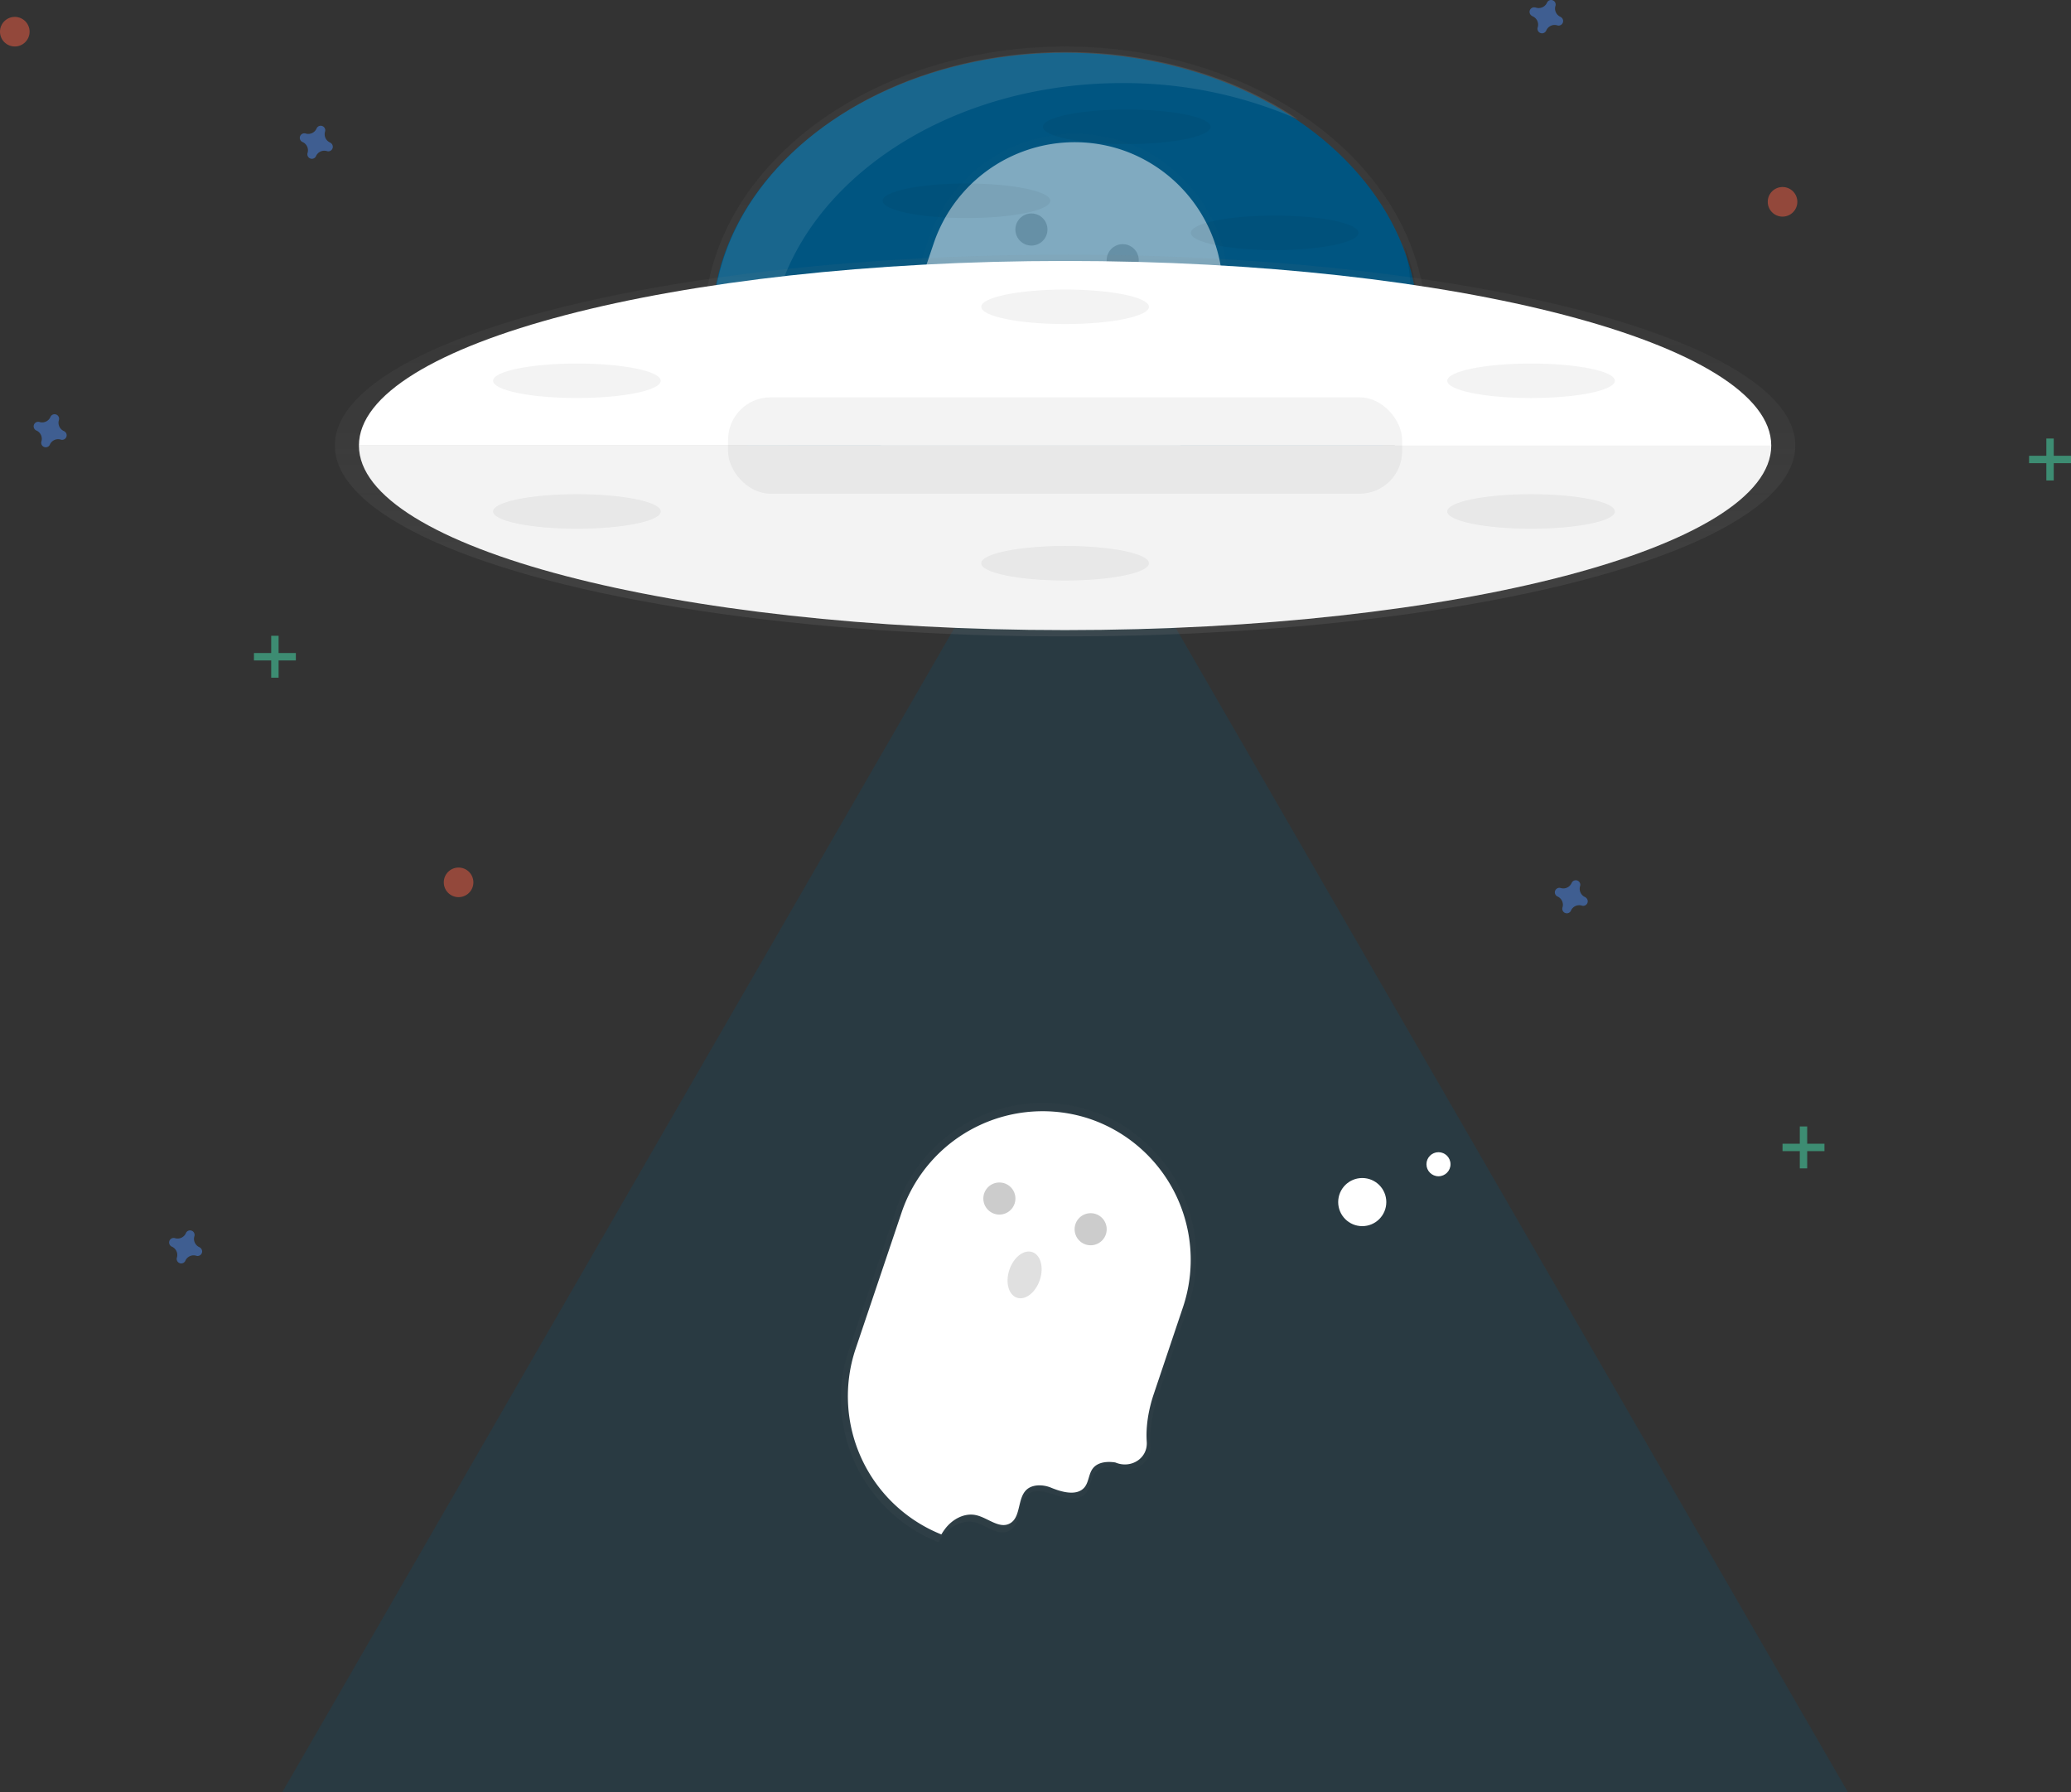 <svg data-name="Layer 1" xmlns="http://www.w3.org/2000/svg" xmlns:xlink="http://www.w3.org/1999/xlink" width="840" height="726.85" viewBox="0 0 840 726.85"><rect x="0" y="0" width="840" height="726.85" fill="#333333" stroke="none"/><defs><linearGradient id="a" x1="432" y1="245.78" x2="432" y2="18.85" gradientUnits="userSpaceOnUse"><stop offset="0" stop-color="gray" stop-opacity=".25"/><stop offset=".54" stop-color="gray" stop-opacity=".12"/><stop offset="1" stop-color="gray" stop-opacity=".1"/></linearGradient><linearGradient id="b" x1="447.27" y1="1916.01" x2="447.27" y2="1730.58" gradientTransform="rotate(18.2 4156.739 1702.728)" xlink:href="#a"/><linearGradient id="c" x1="334.27" y1="1539.38" x2="334.27" y2="1353.95" gradientTransform="rotate(18.2 4156.739 1702.728)" xlink:href="#a"/><linearGradient id="d" x1="432" y1="258.09" x2="432" y2="103.27" xlink:href="#a"/></defs><ellipse cx="432" cy="132.31" rx="146.46" ry="113.46" fill="url(#a)" opacity=".8"/><ellipse cx="432" cy="132.31" rx="143.21" ry="110.94" fill="#005581"/><path d="M311.94 144.64c0-61.27 64.11-110.94 143.2-110.94a175.54 175.54 0 0171.36 14.73c-25.17-17-58.1-27.33-94.14-27.33-79.09 0-143.21 49.67-143.21 110.94 0 41.14 28.91 77.05 71.86 96.21-30.07-20.34-49.07-50.25-49.07-83.61z" fill="#fff" opacity=".1"/><path fill="#005581" opacity=".2" d="M432 176.9l158.76 274.98 158.76 274.97H114.48l158.76-274.97L432 176.9z"/><path d="M649.67 652.79L662 616.2a62.66 62.66 0 00-23.2-70.89l.1-.06a61.48 61.48 0 00-15.79-8l-.17-.06-.19-.06a61.55 61.55 0 00-16.9-3.18 59.28 59.28 0 00-6.11 0 62.32 62.32 0 00-10.49 1.45c-1 .22-2 .47-2.91.74s-1.93.56-2.88.87c-1.9.63-3.77 1.34-5.6 2.15-.92.4-1.83.82-2.72 1.27a61.47 61.47 0 00-7.75 4.56c-.83.57-1.64 1.16-2.44 1.76a62 62 0 00-21.24 29.6L524.33 634a61.86 61.86 0 00-2.68 28.12c.2 1.45.45 2.89.74 4.32s.65 2.84 1 4.24c.27.93.55 1.86.86 2.78.46 1.37 1 2.74 1.51 4.08.37.89.76 1.78 1.17 2.66.81 1.75 1.71 3.46 2.68 5.13s2 3.3 3.16 4.88c.84 1.18 1.73 2.34 2.65 3.46 1.24 1.5 2.54 3 3.92 4.33a61.81 61.81 0 0021 13.89l.34.14a21.66 21.66 0 011.4-2.17c3-4.11 8.22-7 13.19-5.92.36.08.72.19 1.08.3 2.52.89 5 2.48 7.43 3.26a6.66 6.66 0 005.61-.07c4.86-2.59 3.06-10.76 7.23-14.34a6.5 6.5 0 01.61-.46 1.88 1.88 0 01-.16-.23c3.22-2 7.68-.67 11.39.62 4 1.41 9.22 2.36 12-.91 1.88-2.24 1.74-5.65 3.53-8 2.08-2.7 6-3 9.39-2.52l.17.05c6.5 2.68 13.6-1.77 13.1-8.78-.59-9.35 2.35-18.16 3.02-20.07z" transform="translate(-180 -86.57)" fill="url(#b)" opacity=".3"/><path d="M383.21 620.21c2.92-4 7.93-6.8 12.73-5.71s9.35 5.66 13.62 3.37c5.84-3.12 1.7-14.59 11.18-15.44a12.44 12.44 0 015.77 1c4 1.63 10.26 3.47 13.34-.2 1.81-2.16 1.68-5.45 3.41-7.69 2-2.6 5.81-2.93 9.06-2.43l.16.05c6.27 2.59 13.13-1.71 12.64-8.47-.63-9 2.23-17.48 2.85-19.32l11.88-35.31A60.38 60.38 0 00442 453.77a60.38 60.38 0 00-76.27 37.86L347 547.16a60.39 60.39 0 0034.82 75.15 21.47 21.47 0 011.39-2.1z" fill="#fff"/><circle cx="405.35" cy="486.08" r="6.51" opacity=".2"/><circle cx="442.37" cy="498.53" r="6.51" opacity=".2"/><ellipse cx="595.55" cy="603.56" rx="9.76" ry="6.51" transform="rotate(-71.4 445.368 685.53)" fill="#e0e0e0"/><circle cx="552.53" cy="487.52" r="9.76" fill="#fff"/><circle cx="583.45" cy="472.17" r="4.88" fill="#fff"/><g opacity=".5"><path d="M662.67 259.79L675 223.2a62.66 62.66 0 00-23.2-70.89l.1-.06a61.48 61.48 0 00-15.79-8l-.17-.06-.19-.06a61.55 61.55 0 00-16.9-3.18 59.28 59.28 0 00-6.11 0 62.32 62.32 0 00-10.49 1.45c-1 .22-2 .47-2.91.74s-1.93.56-2.88.87c-1.9.63-3.77 1.34-5.6 2.15-.92.4-1.83.82-2.72 1.27a61.47 61.47 0 00-7.75 4.56c-.83.57-1.64 1.16-2.44 1.76a62 62 0 00-21.24 29.6L537.33 241a61.86 61.86 0 00-2.68 28.12c.2 1.45.45 2.89.74 4.32s.65 2.84 1 4.24c.27.93.55 1.86.86 2.78.46 1.37 1 2.74 1.51 4.08.37.89.76 1.78 1.17 2.66.81 1.75 1.71 3.46 2.68 5.13s2 3.3 3.16 4.88a61.73 61.73 0 006.57 7.79 61.81 61.81 0 0021 13.89l.34.14a21.66 21.66 0 011.4-2.17c3-4.11 8.22-7 13.19-5.92.36.08.72.19 1.08.3 2.52.89 5 2.48 7.43 3.26a6.66 6.66 0 005.61-.07c4.86-2.59 3.06-10.76 7.23-14.34a6.5 6.5 0 01.61-.46 1.88 1.88 0 01-.16-.23c3.22-2 7.68-.67 11.39.62 4 1.41 9.22 2.36 12-.91 1.88-2.24 1.74-5.65 3.53-8 2.08-2.7 6-3 9.39-2.52h.17c6.5 2.68 13.6-1.77 13.1-8.78-.59-9.3 2.35-18.11 3.02-20.02z" transform="translate(-180 -86.57)" fill="url(#c)" opacity=".3"/><path d="M396.21 227.21c2.92-4 7.93-6.8 12.73-5.71s9.35 5.66 13.62 3.37c5.84-3.12 1.7-14.59 11.18-15.44a12.44 12.44 0 015.77 1c4 1.63 10.26 3.47 13.34-.2 1.81-2.16 1.68-5.45 3.41-7.69 2-2.6 5.81-2.93 9.06-2.43l.16.05c6.27 2.59 13.13-1.71 12.64-8.47-.63-9 2.23-17.48 2.85-19.32l11.88-35.31A60.38 60.38 0 00455 60.77a60.38 60.38 0 00-76.27 37.86L360 154.16a60.39 60.39 0 0034.82 75.15 21.47 21.47 0 011.39-2.1z" fill="#fff"/><circle cx="418.35" cy="93.08" r="6.51" opacity=".2"/><circle cx="455.37" cy="105.53" r="6.51" opacity=".2"/></g><path d="M569.52 99.43a87.52 87.52 0 012.79 22c0 61.27-64.11 110.94-143.2 110.94-64.73-.04-119.42-33.3-137.11-78.94 13.14 50.77 71 89 140.41 89 79.09 0 143.21-49.67 143.21-110.94a88.16 88.16 0 00-6.1-32.06z" opacity=".1"/><ellipse cx="432" cy="180.68" rx="296.18" ry="77.41" fill="url(#d)" opacity=".8"/><path d="M432 105.83c-158.18 0-286.42 33.51-286.42 74.86h572.84c0-41.35-128.24-74.86-286.42-74.86zm0 149.71c158.18 0 286.42-33.51 286.42-74.85H145.58c0 41.34 128.24 74.85 286.42 74.85z" fill="#fff"/><path d="M432 255.54c158.18 0 286.42-33.51 286.42-74.85H145.58c0 41.34 128.24 74.85 286.42 74.85z" opacity=".05"/><rect x="295.3" y="161.15" width="273.4" height="39.06" rx="17.22" opacity=".05"/><path d="M133.89 57.81a3.68 3.68 0 01-2.05-4.44 1.86 1.86 0 00.08-.41 1.84 1.84 0 00-3.31-1.22 1.82 1.82 0 00-.2.36 3.67 3.67 0 01-4.44 2.05 2 2 0 00-.41-.08 1.84 1.84 0 00-1.22 3.31 1.62 1.62 0 00.36.21 3.68 3.68 0 012.05 4.44 1.89 1.89 0 00-.08.4 1.84 1.84 0 003.31 1.23 1.65 1.65 0 00.2-.37 3.67 3.67 0 014.44-2 2 2 0 00.41.08 1.84 1.84 0 001.22-3.31 1.62 1.62 0 00-.36-.25zm509 306a3.68 3.68 0 01-2-4.44 1.86 1.86 0 00.08-.41 1.84 1.84 0 00-3.31-1.22 1.82 1.82 0 00-.2.36 3.67 3.67 0 01-4.44 2.05 2 2 0 00-.41-.08 1.84 1.84 0 00-1.22 3.31 1.62 1.62 0 00.36.21 3.68 3.68 0 012 4.44 1.89 1.89 0 00-.08.4 1.84 1.84 0 003.31 1.23 1.65 1.65 0 00.2-.37 3.67 3.67 0 014.44-2 2 2 0 00.41.08 1.84 1.84 0 001.22-3.31 1.62 1.62 0 00-.36-.25zm-562 142a3.68 3.68 0 01-2.05-4.44 1.86 1.86 0 00.08-.41 1.84 1.84 0 00-3.31-1.22 1.82 1.82 0 00-.2.36 3.67 3.67 0 01-4.44 2.05 2 2 0 00-.41-.08 1.84 1.84 0 00-1.22 3.31 1.62 1.62 0 00.36.21 3.68 3.68 0 012.05 4.44 1.89 1.89 0 00-.08.4 1.84 1.84 0 003.31 1.23 1.65 1.65 0 00.2-.37 3.67 3.67 0 014.44-2 2 2 0 00.41.08 1.84 1.84 0 001.22-3.31 1.62 1.62 0 00-.36-.25zm-55-331a3.68 3.68 0 01-2-4.44 1.86 1.86 0 00.08-.41 1.84 1.84 0 00-3.31-1.22 1.82 1.82 0 00-.2.36 3.67 3.67 0 01-4.44 2.05 2 2 0 00-.41-.08 1.84 1.84 0 00-1.22 3.31 1.62 1.62 0 00.36.21 3.68 3.68 0 012.05 4.44 1.89 1.89 0 00-.08.4 1.84 1.84 0 003.31 1.23 1.65 1.65 0 00.2-.37 3.67 3.67 0 014.44-2 2 2 0 00.41.08 1.84 1.84 0 001.22-3.31 1.62 1.62 0 00-.41-.25zm607-168a3.68 3.68 0 01-2-4.44 1.86 1.86 0 00.08-.41 1.84 1.84 0 00-3.31-1.22 1.82 1.82 0 00-.2.36 3.67 3.67 0 01-4.44 2 2 2 0 00-.41-.08 1.84 1.84 0 00-1.27 3.41 1.62 1.62 0 00.36.21 3.68 3.68 0 012 4.44 1.89 1.89 0 00-.08.4 1.84 1.84 0 003.38 1.18 1.65 1.65 0 00.2-.37 3.67 3.67 0 014.44-2 2 2 0 00.41.08 1.84 1.84 0 001.22-3.31 1.62 1.62 0 00-.38-.25z" fill="#4d8af0" opacity=".5"/><g opacity=".5" fill="#47e6b1"><path d="M110 257.85h3v17h-3z"/><path d="M120 264.85v3h-17v-3z"/></g><g opacity=".5" fill="#47e6b1"><path d="M830 177.85h3v17h-3z"/><path d="M840 184.85v3h-17v-3z"/></g><g opacity=".5" fill="#47e6b1"><path d="M730 456.85h3v17h-3z"/><path d="M740 463.85v3h-17v-3z"/></g><circle cx="723" cy="81.85" r="6" fill="#f55f44" opacity=".5"/><circle cx="6" cy="12.85" r="6" fill="#f55f44" opacity=".5"/><circle cx="186" cy="357.85" r="6" fill="#f55f44" opacity=".5"/><ellipse cx="234" cy="154.43" rx="34" ry="7" opacity=".05"/><ellipse cx="234" cy="207.43" rx="34" ry="7" opacity=".05"/><ellipse cx="621" cy="154.43" rx="34" ry="7" opacity=".05"/><ellipse cx="621" cy="207.43" rx="34" ry="7" opacity=".05"/><ellipse cx="432" cy="124.43" rx="34" ry="7" opacity=".05"/><ellipse cx="457" cy="51.43" rx="34" ry="7" opacity=".05"/><ellipse cx="392" cy="81.43" rx="34" ry="7" opacity=".05"/><ellipse cx="517" cy="94.43" rx="34" ry="7" opacity=".05"/><ellipse cx="432" cy="228.43" rx="34" ry="7" opacity=".05"/></svg>